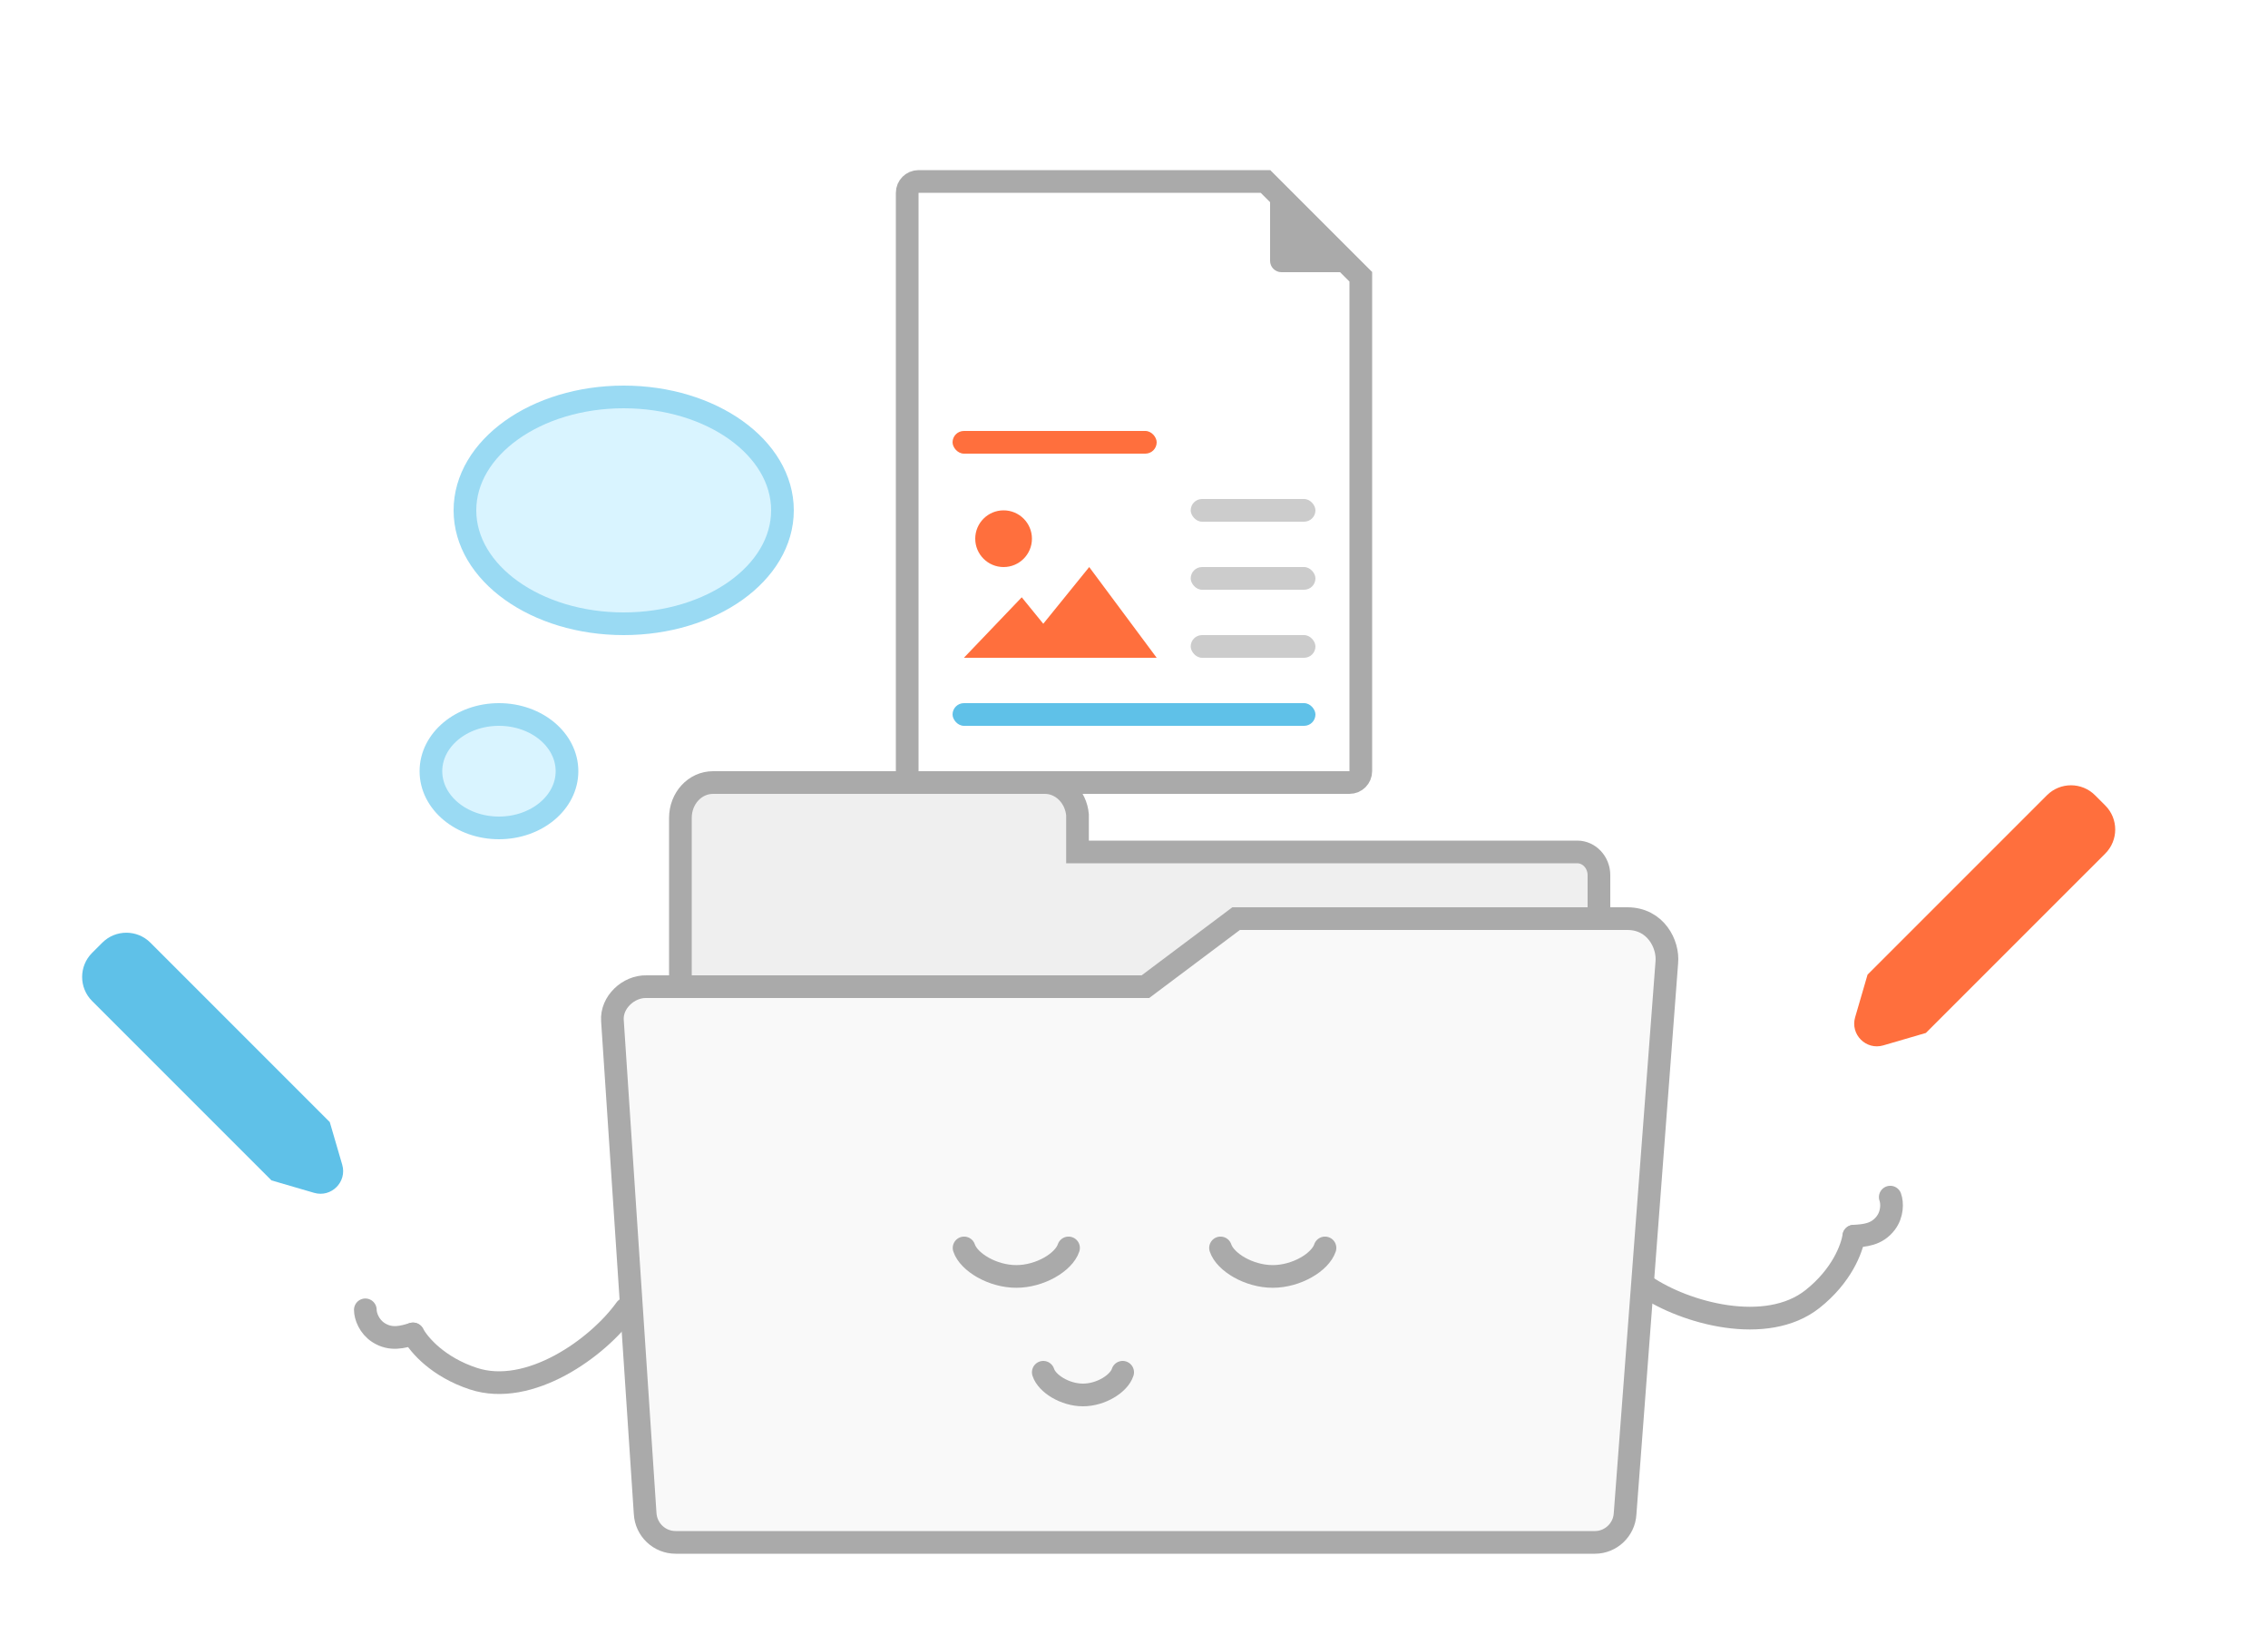 <svg width="200" height="145" viewBox="0 0 200 145" fill="none" xmlns="http://www.w3.org/2000/svg">
<path d="M141 128H60V72.12C60 70.4 61.272 69 62.881 69H92.138C93.635 69 94.869 70.24 95.019 71.84V75.12H139.092C140.139 75.12 141 76.04 141 77.16V128Z" fill="#EFEFEF" stroke="#AAAAAA" stroke-width="2"/>
<path d="M140.656 136H59.579C58.155 136 56.969 134.896 56.89 133.438L54.007 90C53.888 88.384 55.424 86.961 57.006 87H101.006L109.006 81H143.506C146.006 81 147.142 83.257 146.984 84.874L143.306 133.477C143.227 134.896 142.04 136 140.656 136Z" fill="#F9F9F9" stroke="#AAAAAA" stroke-width="2"/>
<path d="M92 121C92.318 122 93.909 123 95.5 123C97.091 123 98.682 122 99 121" stroke="#AAAAAA" stroke-width="2" stroke-linecap="round"/>
<path d="M85.016 110.037C85.435 111.294 87.528 112.55 89.622 112.55C91.716 112.55 93.81 111.294 94.228 110.037" stroke="#AAAAAA" stroke-width="2" stroke-linecap="round"/>
<path d="M107.629 110.037C108.048 111.294 110.142 112.55 112.236 112.55C114.329 112.55 116.423 111.294 116.842 110.037" stroke="#AAAAAA" stroke-width="2" stroke-linecap="round"/>
<path d="M8.121 88.264C6.95 87.092 6.95 85.193 8.121 84.021L9.021 83.121C10.193 81.95 12.092 81.95 13.264 83.121L29.081 98.939L30.178 102.698C30.62 104.213 29.213 105.62 27.698 105.178L23.939 104.081L8.121 88.264Z" fill="#5FC1E8"/>
<path d="M180.506 70.121C181.677 68.95 183.577 68.95 184.748 70.121L185.648 71.021C186.82 72.193 186.82 74.092 185.648 75.264L169.831 91.081L166.072 92.178C164.556 92.62 163.15 91.213 163.592 89.698L164.688 85.939L180.506 70.121Z" fill="#FF6F3D"/>
<path d="M55.183 115.419C52.722 118.859 46.673 123.191 41.739 121.562C38.636 120.538 36.973 118.616 36.419 117.619" stroke="#AAAAAA" stroke-width="2" stroke-linecap="round"/>
<path d="M32.216 115.495C32.217 116.048 32.55 116.969 33.374 117.5C34.476 118.212 35.532 117.884 36.421 117.62" stroke="#AAAAAA" stroke-width="2" stroke-linecap="round"/>
<path d="M145.104 113.406C148.6 115.786 155.771 117.767 159.842 114.536C162.401 112.504 163.299 110.127 163.476 109.001" stroke="#AAAAAA" stroke-width="2" stroke-linecap="round"/>
<path d="M166.689 105.557C166.879 106.076 166.884 107.055 166.294 107.838C165.505 108.886 164.401 108.943 163.475 109.001" stroke="#AAAAAA" stroke-width="2" stroke-linecap="round"/>
<ellipse cx="55" cy="45" rx="14" ry="10" fill="#D9F4FF" stroke="#9ADAF3" stroke-width="2"/>
<ellipse cx="44" cy="68" rx="6" ry="5" fill="#D9F4FF" stroke="#9ADAF3" stroke-width="2"/>
<g filter="url(#filter0_d_838_73147)">
<path d="M80 10C80 9.448 80.448 9 81 9H111.586L120 17.414V61C120 61.552 119.552 62 119 62H81C80.448 62 80 61.552 80 61V10Z" fill="white" stroke="#AAAAAA" stroke-width="2"/>
<path d="M112 8L121 17H113C112.448 17 112 16.552 112 16V8Z" fill="#AAAAAA"/>
<rect x="105" y="37" width="11" height="2" rx="1" fill="#CCCCCC"/>
<rect x="84" y="31" width="18" height="2" rx="1" fill="#FF6F3D"/>
<rect x="105" y="43" width="11" height="2" rx="1" fill="#CCCCCC"/>
<rect x="105" y="49" width="11" height="2" rx="1" fill="#CCCCCC"/>
<rect x="84" y="55" width="32" height="2" rx="1" fill="#5FC1E8"/>
<path d="M90.1 45.667L85 51H102L96.05 43L92 48L90.1 45.667Z" fill="#FF6F3D"/>
<circle cx="88.5" cy="40.5" r="2.5" fill="#FF6F3D"/>
</g>
<defs>
<filter id="filter0_d_838_73147" x="64" y="0" width="72" height="85" filterUnits="userSpaceOnUse" color-interpolation-filters="sRGB">
<feFlood flood-opacity="0" result="BackgroundImageFix"/>
<feColorMatrix in="SourceAlpha" type="matrix" values="0 0 0 0 0 0 0 0 0 0 0 0 0 0 0 0 0 0 127 0" result="hardAlpha"/>
<feOffset dy="7"/>
<feGaussianBlur stdDeviation="7.5"/>
<feColorMatrix type="matrix" values="0 0 0 0 0.333 0 0 0 0 0.333 0 0 0 0 0.333 0 0 0 0.1 0"/>
<feBlend mode="normal" in2="BackgroundImageFix" result="effect1_dropShadow_838_73147"/>
<feBlend mode="normal" in="SourceGraphic" in2="effect1_dropShadow_838_73147" result="shape"/>
</filter>
</defs>
</svg>
